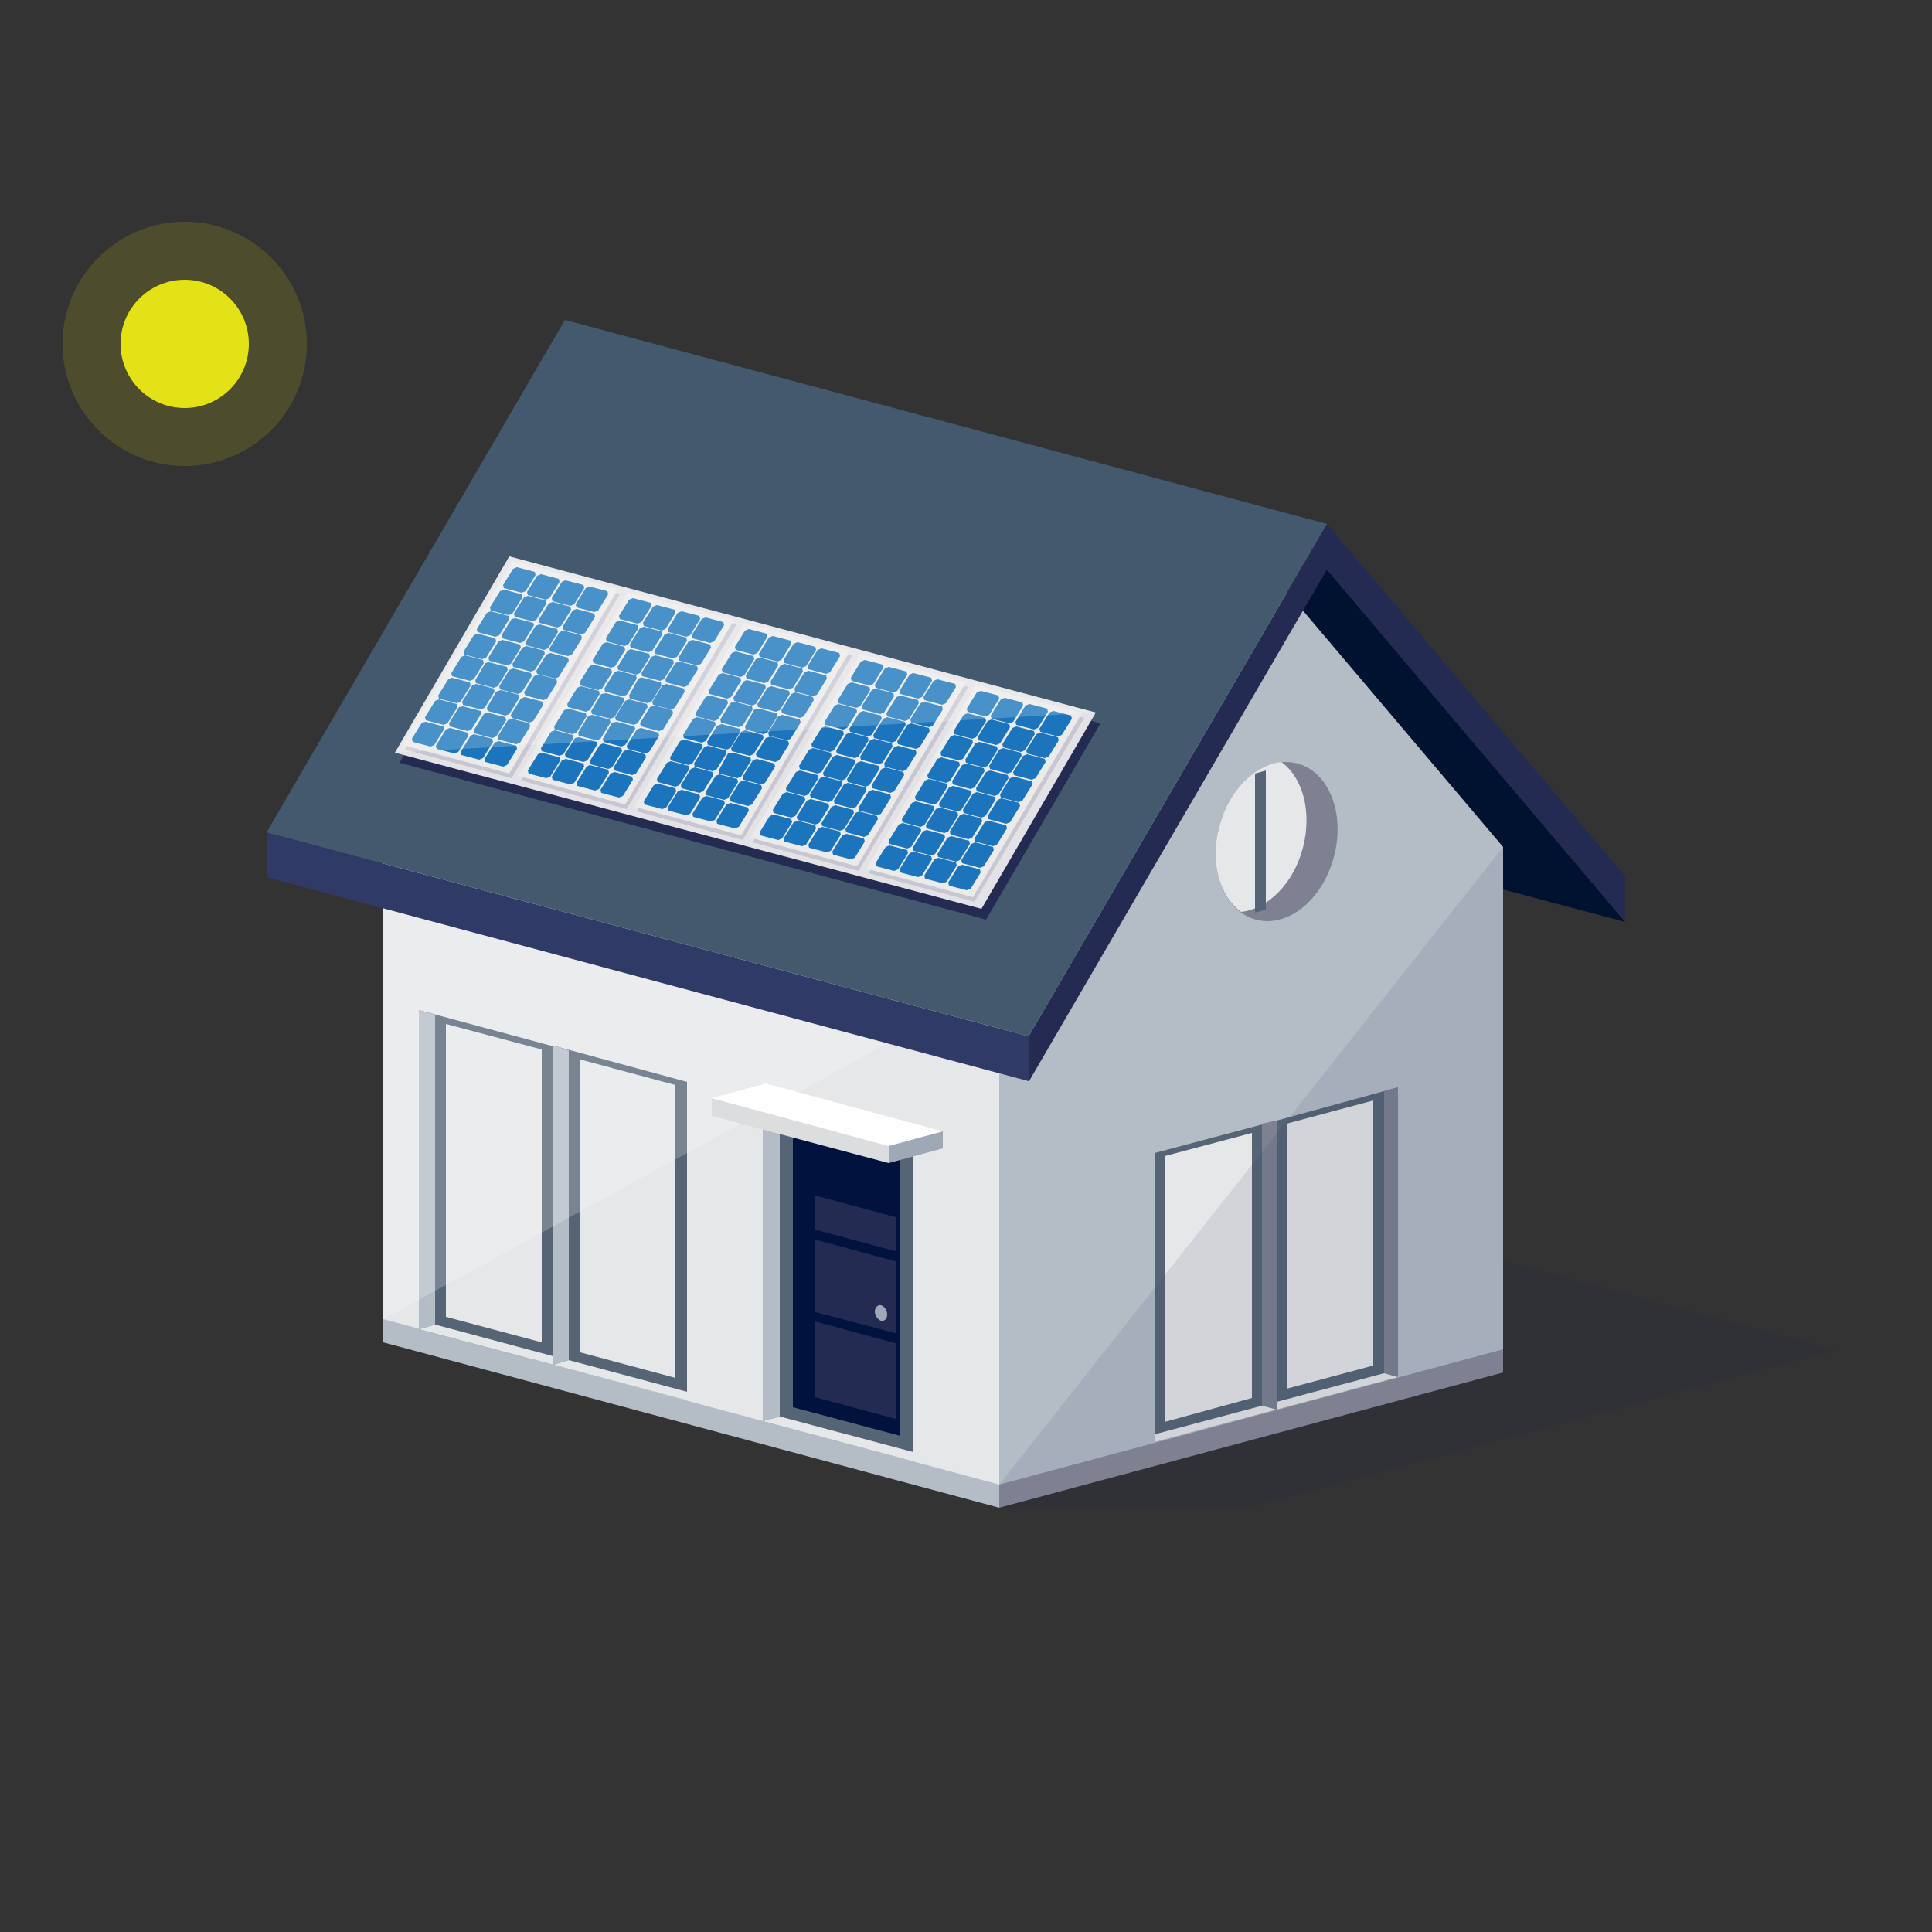 <?xml version="1.0" encoding="utf-8"?><!-- Generator: Adobe Illustrator 28.0.0, SVG Export Plug-In . SVG Version: 6.00 Build 0)  -->
<svg version="1.1" id="Layer_1" xmlns="http://www.w3.org/2000/svg" x="0px" y="0px" width="250px"
    height="250px" viewBox="0 0 250 250" style="enable-background:new 0 0 250 250;" xml:space="preserve">
<rect x="0" y="0" width="250" height="250" fill="#333333" stroke="none"/>
<style type="text/css">
	.st0{fill:#F0F2F8;}
	.st1{opacity:0.57;}
	.st2{fill:#43596D;}
	.st3{opacity:0.2;fill:#242B52;enable-background:new    ;}
	.st5{opacity:0.2;fill:#2F1D00;enable-background:new    ;}
	.st6{opacity:0.13;fill:#FFDE96;enable-background:new    ;}
	.st7{fill:#007874;}
	.st8{opacity:0.3;fill:#F1F3BE;enable-background:new    ;}
	.st9{opacity:0.71;fill:#005A56;enable-background:new    ;}
	.st10{opacity:0.1;fill:#242B52;enable-background:new    ;}
	.st11{fill:#00C48B;}
	.st12{opacity:0.5;}
	.st13{fill:#001230;}
	.st14{opacity:0.15;fill:#242B52;enable-background:new    ;}
	.st15{fill:#B4BDC5;}
	.st16{fill:#7D8191;}
	.st17{fill:#E6E7E8;}
	.st18{fill:#566575;}
	.st19{fill:#00123E;}
	.st20{fill:#242B52;}
	.st21{fill:#9FA8B6;}
	.st22{fill:#E6E7E8;}
	.st23{opacity:0.2;fill:#FFFFFF;enable-background:new    ;}
	.st24{fill:#303A66;}
	.st25{fill:#DCDDDF;}
	.st26{fill:#FFFFFF;}
	.st27{fill:#E3E3E7;}
	.st28{fill:#EBEBEB;}
	.st29{fill:#1C75BC;}
	.st35{opacity:0.15;fill:#e2e214;enable-background:new    ;}
	.st36{fill:#e2e214;}
	.st37{fill:#AFB9D3;}
</style>
    <g>
	<g id="Layer_2_00000111154199164637551020000013112361094757672578_">
		<g id="trees_front_00000036238345202939681300000015999668563754155174_">
			<g>				
				<g>
					<g>
						<g>
							<polygon class="st13"
                                points="155.9,69.4 171.7,73.7 210.3,119.3 194.5,115.1 							" />
                            <polygon class="st14"
                                points="153.7,152.2 129.3,158.7 129.3,195.1 161.5,195.1 237.6,174.7 							" />
                            <g>
								<g>
									<polygon class="st15"
                                        points="49.6,155.8 129.3,177.2 129.3,195.1 49.6,173.7 									" />
                                    <polygon class="st16"
                                        points="194.5,159.7 194.5,177.6 129.3,195.1 129.3,177.2 									" />
								</g>
                                <polygon class="st17"
                                    points="49.6,105.7 129.3,127.1 129.3,192.1 49.6,170.7 								" />
                                <polygon class="st15"
                                    points="194.5,109.6 194.5,174.6 129.3,192.1 129.3,127.1 161.9,71.1 								" />
							</g>
                            <g>
								<g>
									<polygon class="st18"
                                        points="118.2,189.1 98.7,183.9 98.7,144.4 118.2,149.6 									" />
                                    <polygon class="st15"
                                        points="98.7,144.4 98.7,183.9 100.9,183.3 100.9,145 									" />
                                    <polygon class="st17"
                                        points="118.2,189.1 98.7,183.9 100.9,183.3 118.2,187.9 									" />
								</g>
                                <polygon class="st19"
                                    points="116.5,185.8 102.6,182.1 102.6,146.4 116.5,150.1 								" />
                                <polygon class="st20"
                                    points="115.9,183.6 105.5,180.8 105.5,154.7 115.9,157.5 								" />
                                <polygon class="st19"
                                    points="116.2,173.9 102.9,170.3 102.9,169.1 116.2,172.6 								" />
                                <polygon class="st19"
                                    points="116.2,163.3 102.9,159.7 102.9,158.4 116.2,162 								" />
                                <path class="st21"
                                    d="M114.8,170.1c0,0.6-0.4,0.9-0.8,0.8s-0.8-0.7-0.8-1.2s0.4-0.9,0.8-0.8S114.8,169.5,114.8,170.1z" />
							</g>
                            <g>
								<g>
									<g>
										<polygon class="st18"
                                            points="88.9,181.2 71.6,176.6 71.6,135.3 88.9,140 										" />
                                        <polygon class="st15"
                                            points="71.6,135.3 71.6,176.6 73.6,176 73.6,135.9 										" />
                                        <polygon class="st17"
                                            points="88.9,181.2 71.6,176.6 73.6,176 88.9,180.1 										" />
									</g>
                                    <polygon class="st22"
                                        points="87.4,178.3 75.1,175 75.1,137.1 87.4,140.4 									" />
								</g>
                                <g>
									<g>
										<polygon class="st18"
                                            points="71.6,176.6 54.2,172 54.2,130.7 71.6,135.4 										" />
                                        <polygon class="st15"
                                            points="54.2,130.7 54.2,172 56.3,171.4 56.3,131.3 										" />
                                        <polygon class="st17"
                                            points="71.6,176.6 54.2,172 56.3,171.4 71.6,175.5 										" />
									</g>
                                    <polygon class="st22"
                                        points="70.1,173.7 57.7,170.4 57.7,132.5 70.1,135.8 									" />
								</g>
							</g>
                            <g>
								<g>
									<g>
										<polygon class="st18"
                                            points="149.4,186.6 165.2,182.4 165.2,145 149.4,149.2 										" />
                                        <polygon class="st16"
                                            points="165.2,145 165.2,182.4 163.3,181.9 163.3,145.4 										" />
                                        <polygon class="st17"
                                            points="149.4,186.6 165.2,182.4 163.3,181.9 149.4,185.6 										" />
									</g>
                                    <polygon class="st22"
                                        points="150.7,184 162,180.9 162,146.6 150.7,149.6 									" />
								</g>
                                <g>
									<g>
										<polygon class="st18"
                                            points="165.2,182.4 180.9,178.2 180.9,140.7 165.2,145 										" />
                                        <polygon class="st16"
                                            points="180.9,140.7 180.9,178.2 179.1,177.7 179.1,141.2 										" />
                                        <polygon class="st17"
                                            points="165.2,182.4 180.9,178.2 179.1,177.7 165.2,181.4 										" />
									</g>
                                    <polygon class="st22"
                                        points="166.5,179.7 177.7,176.7 177.7,142.4 166.5,145.4 									" />
								</g>
							</g>
                            <g>
								<path class="st16" d="M157.8,106.9c-1.5,5.6,0.6,11,4.7,12.1c4.1,1.1,8.6-2.5,10.1-8.1c1.5-5.6-0.6-11-4.7-12.1
									C163.8,97.7,159.3,101.3,157.8,106.9L157.8,106.9z" />
                                <path class="st22" d="M157.8,106.9c1.2-4.6,4.5-7.9,8-8.3c2.8,2,4,6.5,2.8,11.1c-1.2,4.6-4.5,7.9-8,8.3
									C157.8,116,156.5,111.5,157.8,106.9z" />
                                <polygon class="st18"
                                    points="162.4,118.1 163.8,117.7 163.8,99.7 162.4,100.1 								" />
							</g>
                            <polygon class="st23"
                                points="49.6,105.7 129.3,127.1 49.6,170.7 							" />
                            <g>
								<polygon class="st24"
                                    points="34.5,107.7 133.1,134.1 133.1,139.9 34.5,113.5 								" />
                                <polygon class="st20"
                                    points="171.7,67.8 133.1,134.1 133.1,140 171.7,73.7 210.3,119.3 210.3,113.4 								" />
                                <polygon class="st2"
                                    points="73.1,41.4 171.7,67.8 133.1,134.1 34.5,107.7 								" />
							</g>
                            <g>
								<polygon class="st25"
                                    points="92.1,142.1 115,148.3 115,150.5 92.1,144.4 								" />
                                <polygon class="st26"
                                    points="92.1,142.1 115,148.3 122,146.4 99.1,140.2 								" />
                                <polygon class="st21"
                                    points="122,146.4 122,148.6 115,150.5 115,148.3 								" />
							</g>
                            <polygon class="st10"
                                points="194.5,109.6 194.5,174.6 129.3,192.1 							" />
                            <g>
								<polygon class="st20"
                                    points="142.4,93.6 66.5,73.3 51.7,98.7 127.6,119 								" />
                                <polygon class="st27"
                                    points="141.8,92.2 65.9,72 51.1,97.4 127,117.6 								" />
                                <path class="st14" d="M66.2,100.7L52.4,97l14.1-23.8l13.7,3.7L66.2,100.7z M95.3,80.8l-13.7-3.7L67.4,101l13.7,3.7
									L95.3,80.8z M110.3,84.8l-13.7-3.7L82.4,105l13.7,3.7L110.3,84.8L110.3,84.8z M125.3,88.9l-13.7-3.7L97.4,109l13.7,3.7
									L125.3,88.9z M140.3,92.9l-13.7-3.7L112.4,113l13.7,3.7L140.3,92.9L140.3,92.9z" />
                                <g>
									<polygon class="st28"
                                        points="66.3,72.6 52.1,96.4 65.9,100.1 80,76.2 									" />
                                    <path class="st29" d="M54.6,93.5l-1.3,2.1l0.1,0.4l2.3,0.6l0.5-0.2l1.3-2.1L57.4,94l-2.3-0.6L54.6,93.5z M56.3,90.7
										L55,92.8l0.1,0.4l2.3,0.6l0.5-0.2l1.3-2.1l-0.1-0.4l-2.3-0.6L56.3,90.7z M58,87.9L56.7,90l0.1,0.4l2.3,0.6l0.5-0.2l1.3-2.1
										l-0.1-0.4l-2.3-0.6C58.4,87.7,58,87.9,58,87.9z M59.7,85l-1.3,2.1l0.1,0.4l2.3,0.6l0.5-0.2l1.3-2.1l-0.1-0.4l-2.3-0.6
										L59.7,85z M61.3,82.2l-1.3,2.1l0.1,0.4l2.3,0.6l0.5-0.2l1.3-2.1l-0.1-0.4L61.8,82L61.3,82.2z M63,79.3l-1.3,2.1l0.1,0.4
										l2.3,0.6l0.5-0.2l1.3-2.1l-0.1-0.4l-2.3-0.6L63,79.3z M64.7,76.5l-1.3,2.1l0.1,0.4l2.3,0.6l0.5-0.2l1.3-2.1l-0.1-0.4
										l-2.3-0.6L64.7,76.5z M66.4,73.6l-1.3,2.1l0.1,0.4l2.3,0.6l0.5-0.2l1.3-2.1L69.2,74l-2.3-0.6L66.4,73.6z M57.7,94.4
										l-1.3,2.1l0.1,0.4l2.3,0.6l0.5-0.2l1.3-2.1l-0.1-0.4l-2.3-0.6L57.7,94.4z M59.4,91.5l-1.3,2.1l0.1,0.4l2.3,0.6l0.5-0.2
										l1.3-2.1L62.2,92l-2.3-0.6L59.4,91.5z M61.1,88.7l-1.3,2.1l0.1,0.4l2.3,0.6l0.5-0.2l1.3-2.1l-0.1-0.4l-2.3-0.6
										C61.6,88.5,61.1,88.7,61.1,88.7z M62.8,85.8L61.5,88l0.1,0.4l2.3,0.6l0.5-0.2l1.3-2.1l-0.1-0.4l-2.3-0.6L62.8,85.8z
										 M64.5,83l-1.3,2.1l0.1,0.4l2.3,0.6l0.5-0.2l1.3-2.1l-0.1-0.4L65,82.8L64.5,83z M66.2,80.1l-1.3,2.1l0.1,0.4l2.3,0.6
										l0.5-0.2l1.3-2.1L69,80.6l-2.3-0.6L66.2,80.1z M67.8,77.3l-1.3,2.1l0.1,0.4l2.3,0.6l0.5-0.2l1.3-2.1l-0.1-0.4l-2.3-0.6
										L67.8,77.3z M69.5,74.5l-1.3,2.1l0.1,0.4l2.3,0.6l0.5-0.2l1.3-2.1l-0.1-0.4L70,74.3L69.5,74.5z M60.9,95.2l-1.3,2.1
										l0.1,0.4l2.3,0.6l0.5-0.2l1.3-2.1l-0.1-0.4L61.3,95L60.9,95.2z M62.6,92.4l-1.3,2.1l0.1,0.4l2.3,0.6l0.5-0.2l1.3-2.1
										l-0.1-0.4L63,92.2L62.6,92.4z M64.2,89.5L63,91.6l0.1,0.4l2.3,0.6l0.5-0.2l1.3-2.1l-0.1-0.4l-2.3-0.6L64.2,89.5z
										 M65.9,86.7l-1.3,2.1l0.1,0.4l2.3,0.6l0.5-0.2l1.3-2.1l-0.1-0.4l-2.3-0.6C66.4,86.5,65.9,86.7,65.9,86.7z M67.6,83.8
										l-1.3,2.1l0.1,0.4l2.3,0.6l0.5-0.2l1.3-2.1l-0.1-0.4l-2.3-0.6L67.6,83.8z M69.3,81L68,83.1l0.1,0.4l2.3,0.6l0.5-0.2
										l1.3-2.1l-0.1-0.4l-2.3-0.6L69.3,81z M71,78.1l-1.3,2.1l0.1,0.4l2.3,0.6l0.5-0.2l1.3-2.1l-0.1-0.4l-2.3-0.6L71,78.1z
										 M72.7,75.3l-1.3,2.1l0.1,0.4l2.3,0.6l0.5-0.2l1.3-2.1l-0.1-0.4l-2.3-0.6C73.1,75.1,72.7,75.3,72.7,75.3z M64,96.1
										l-1.3,2.1l0.1,0.4l2.3,0.6l0.5-0.2l1.3-2.1l-0.1-0.4l-2.3-0.6L64,96.1z M65.7,93.2l-1.3,2.1l0.1,0.4l2.3,0.6l0.5-0.2
										l1.3-2.1l-0.1-0.4L66.2,93L65.7,93.2z M67.4,90.4l-1.3,2.1l0.1,0.4l2.3,0.6l0.5-0.2l1.3-2.1l-0.1-0.4l-2.3-0.6L67.4,90.4z
										 M69.1,87.5l-1.3,2.1L68,90l2.3,0.6l0.5-0.2l1.3-2.1l-0.1-0.4l-2.3-0.6C69.5,87.3,69.1,87.5,69.1,87.5z M70.7,84.7
										l-1.3,2.1l0.1,0.4l2.3,0.6l0.5-0.2l1.3-2.1l-0.1-0.4l-2.3-0.6L70.7,84.7z M72.4,81.8l-1.3,2.1l0.1,0.4l2.3,0.6l0.5-0.2
										l1.3-2.1l-0.1-0.4l-2.3-0.6L72.4,81.8z M74.1,79l-1.3,2.1l0.1,0.4l2.3,0.6l0.5-0.2l1.3-2.1l-0.1-0.4l-2.3-0.6
										C74.6,78.8,74.1,79,74.1,79z M75.8,76.1l-1.3,2.1l0.1,0.4l2.3,0.6l0.5-0.2l1.3-2.1l-0.1-0.4l-2.3-0.6L75.8,76.1z" />
								</g>
                                <g>
									<polygon class="st28"
                                        points="81.3,76.6 67.1,100.4 80.9,104.1 95,80.2 									" />
                                    <path class="st29" d="M69.6,97.6l-1.3,2.1l0.1,0.4l2.3,0.6l0.5-0.2l1.3-2.1L72.4,98l-2.3-0.6L69.6,97.6z M71.3,94.7
										L70,96.8l0.1,0.4l2.3,0.6l0.5-0.2l1.3-2.1l-0.1-0.4l-2.3-0.6L71.3,94.7z M73,91.9L71.7,94l0.1,0.4l2.3,0.6l0.5-0.2l1.3-2.1
										l-0.1-0.4l-2.3-0.6C73.4,91.7,73,91.9,73,91.9z M74.7,89l-1.3,2.1l0.1,0.4l2.3,0.6l0.5-0.2l1.3-2.1l-0.1-0.4l-2.3-0.6
										C75.1,88.8,74.7,89,74.7,89z M76.3,86.2l-1.3,2.1l0.1,0.4l2.3,0.6l0.5-0.2l1.3-2.1l-0.1-0.4L76.8,86L76.3,86.2z M78,83.3
										l-1.3,2.1l0.1,0.4l2.3,0.6l0.5-0.2l1.3-2.1l-0.1-0.4l-2.3-0.6L78,83.3z M79.7,80.5l-1.3,2.1l0.1,0.4l2.3,0.6l0.5-0.2
										l1.3-2.1l-0.1-0.4l-2.3-0.6L79.7,80.5z M81.4,77.6l-1.3,2.1l0.1,0.4l2.3,0.6l0.5-0.2l1.3-2.1l-0.1-0.4l-2.3-0.6L81.4,77.6z
										 M72.7,98.4l-1.3,2.1l0.1,0.4l2.3,0.6l0.5-0.2l1.3-2.1l-0.1-0.4l-2.3-0.6L72.7,98.4z M74.4,95.5l-1.3,2.1l0.1,0.4l2.3,0.6
										l0.5-0.2l1.3-2.1L77.2,96l-2.3-0.6L74.4,95.5z M76.1,92.7l-1.3,2.1l0.1,0.4l2.3,0.6l0.5-0.2l1.3-2.1l-0.1-0.4l-2.3-0.6
										L76.1,92.7z M77.8,89.8L76.5,92l0.1,0.4L79,93l0.5-0.2l1.3-2.1l-0.1-0.4l-2.3-0.6L77.8,89.8z M79.5,87l-1.3,2.1l0.1,0.4
										l2.3,0.6l0.5-0.2l1.3-2.1l-0.1-0.4L80,86.8C80,86.8,79.5,87,79.5,87z M81.2,84.2l-1.3,2.1l0.1,0.4l2.3,0.6l0.5-0.2l1.3-2.1
										L84,84.6L81.6,84L81.2,84.2z M82.8,81.3l-1.3,2.1l0.1,0.4l2.3,0.6l0.5-0.2l1.3-2.1l-0.1-0.4l-2.3-0.6L82.8,81.3z
										 M84.5,78.5l-1.3,2.1l0.1,0.4l2.3,0.6l0.5-0.2l1.3-2.1l-0.1-0.4L85,78.3L84.5,78.5z M75.9,99.2l-1.3,2.1l0.1,0.4l2.3,0.6
										l0.5-0.2l1.3-2.1l-0.1-0.4L76.3,99L75.9,99.2z M77.6,96.4l-1.3,2.1l0.1,0.4l2.3,0.6l0.5-0.2l1.3-2.1l-0.1-0.4L78,96.2
										L77.6,96.4z M79.2,93.5L78,95.6l0.1,0.4l2.3,0.6l0.5-0.2l1.3-2.1L82.1,94l-2.3-0.6L79.2,93.5z M80.9,90.7l-1.3,2.1l0.1,0.4
										l2.3,0.6l0.5-0.2l1.3-2.1l-0.1-0.4l-2.3-0.6L80.9,90.7z M82.6,87.8L81.4,90l0.1,0.4l2.3,0.6l0.5-0.2l1.3-2.1l-0.1-0.4
										l-2.3-0.6C83.1,87.6,82.6,87.8,82.6,87.8z M84.3,85L83,87.1l0.1,0.4l2.3,0.6l0.5-0.2l1.3-2.1l-0.1-0.4l-2.3-0.6L84.3,85z
										 M86,82.1l-1.3,2.1l0.1,0.4l2.3,0.6l0.5-0.2l1.3-2.1l-0.1-0.4l-2.3-0.6L86,82.1z M87.7,79.3l-1.3,2.1l0.1,0.4l2.3,0.6
										l0.5-0.2l1.3-2.1l-0.1-0.4l-2.3-0.6L87.7,79.3z M79,100.1l-1.3,2.1l0.1,0.4l2.3,0.6l0.5-0.2l1.3-2.1l-0.1-0.4l-2.3-0.6
										L79,100.1z M80.7,97.2l-1.3,2.1l0.1,0.4l2.3,0.6l0.5-0.2l1.3-2.1l-0.1-0.4L81.2,97L80.7,97.2z M82.4,94.4l-1.3,2.1l0.1,0.4
										l2.3,0.6l0.5-0.2l1.3-2.1l-0.1-0.4l-2.3-0.6L82.4,94.4z M84.1,91.5l-1.3,2.1L83,94l2.3,0.6l0.5-0.2l1.3-2.1l-0.1-0.4
										l-2.3-0.6L84.1,91.5z M85.7,88.7l-1.3,2.1l0.1,0.4l2.3,0.6l0.5-0.2l1.3-2.1l-0.1-0.4l-2.3-0.6
										C86.2,88.5,85.7,88.7,85.7,88.7z M87.4,85.8l-1.3,2.1l0.1,0.4l2.3,0.6l0.5-0.2l1.3-2.1l-0.1-0.4l-2.3-0.6L87.4,85.8z
										 M89.1,83l-1.3,2.1l0.1,0.4l2.3,0.6l0.5-0.2l1.3-2.1l-0.1-0.4l-2.3-0.6L89.1,83z M90.8,80.1l-1.3,2.1l0.1,0.4l2.3,0.6
										l0.5-0.2l1.3-2.1l-0.1-0.4l-2.3-0.6L90.8,80.1z" />
								</g>
                                <g>
									<polygon class="st28"
                                        points="96.3,80.6 82.1,104.4 95.9,108.1 110,84.2 									" />
                                    <path class="st29" d="M84.6,101.6l-1.3,2.1l0.1,0.4l2.3,0.6l0.5-0.2l1.3-2.1l-0.1-0.4l-2.3-0.6L84.6,101.6z M86.3,98.7
										l-1.3,2.1l0.1,0.4l2.3,0.6l0.5-0.2l1.3-2.1l-0.1-0.4l-2.3-0.6L86.3,98.7z M88,95.9L86.7,98l0.1,0.4l2.3,0.6l0.5-0.2
										l1.3-2.1l-0.1-0.4l-2.3-0.6L88,95.9z M89.7,93l-1.3,2.1l0.1,0.4l2.3,0.6l0.5-0.2l1.3-2.1l-0.1-0.4l-2.3-0.6L89.7,93z
										 M91.3,90.2l-1.3,2.1l0.1,0.4l2.3,0.6l0.5-0.2l1.3-2.1l-0.1-0.4L91.8,90L91.3,90.2z M93,87.3l-1.3,2.1l0.1,0.4l2.3,0.6
										l0.5-0.2l1.3-2.1l-0.1-0.4l-2.3-0.6C93.5,87.1,93,87.3,93,87.3z M94.7,84.5l-1.3,2.1l0.1,0.4l2.3,0.6l0.5-0.2l1.3-2.1
										l-0.1-0.4l-2.3-0.6L94.7,84.5z M96.4,81.6l-1.3,2.1l0.1,0.4l2.3,0.6l0.5-0.2l1.3-2.1l-0.1-0.4l-2.3-0.6L96.4,81.6z
										 M87.7,102.4l-1.3,2.1l0.1,0.4l2.3,0.6l0.5-0.2l1.3-2.1l-0.1-0.4l-2.3-0.6L87.7,102.4z M89.4,99.5l-1.3,2.1l0.1,0.4
										l2.3,0.6l0.5-0.2l1.3-2.1l-0.1-0.4l-2.3-0.6L89.4,99.5z M91.1,96.7l-1.3,2.1l0.1,0.4l2.3,0.6l0.5-0.2l1.3-2.1l-0.1-0.4
										l-2.3-0.6L91.1,96.7z M92.8,93.9L91.5,96l0.1,0.4L94,97l0.5-0.2l1.3-2.1l-0.1-0.4l-2.3-0.6L92.8,93.9z M94.5,91l-1.3,2.1
										l0.1,0.4l2.3,0.6l0.5-0.2l1.3-2.1l-0.1-0.4L95,90.8L94.5,91z M96.2,88.2l-1.3,2.1l0.1,0.4l2.3,0.6l0.5-0.2l1.3-2.1L99,88.6
										L96.6,88C96.6,88,96.2,88.2,96.2,88.2z M97.8,85.3l-1.3,2.1l0.1,0.4l2.3,0.6l0.5-0.2l1.3-2.1l-0.1-0.4l-2.3-0.6L97.8,85.3z
										 M99.5,82.5l-1.3,2.1l0.1,0.4l2.3,0.6l0.5-0.2l1.3-2.1l-0.1-0.4l-2.3-0.6L99.5,82.5z M90.9,103.2l-1.3,2.1l0.1,0.4l2.3,0.6
										l0.5-0.2l1.3-2.1l-0.1-0.4l-2.3-0.6L90.9,103.2z M92.6,100.4l-1.3,2.1l0.1,0.4l2.3,0.6l0.5-0.2l1.3-2.1l-0.1-0.4l-2.3-0.6
										L92.6,100.4z M94.2,97.5L93,99.7l0.1,0.4l2.3,0.6l0.5-0.2l1.3-2.1L97.1,98l-2.3-0.6L94.2,97.5z M95.9,94.7l-1.3,2.1
										l0.1,0.4l2.3,0.6l0.5-0.2l1.3-2.1l-0.1-0.4l-2.3-0.6L95.9,94.7z M97.6,91.8L96.4,94l0.1,0.4l2.3,0.6l0.5-0.2l1.3-2.1
										l-0.1-0.4l-2.3-0.6L97.6,91.8z M99.3,89L98,91.1l0.1,0.4l2.3,0.6l0.5-0.2l1.3-2.1l-0.1-0.4l-2.3-0.6
										C99.8,88.8,99.3,89,99.3,89z M101,86.1l-1.3,2.1l0.1,0.4l2.3,0.6l0.5-0.2l1.3-2.1l-0.1-0.4l-2.3-0.6L101,86.1z M102.7,83.3
										l-1.3,2.1l0.1,0.4l2.3,0.6l0.5-0.2l1.3-2.1l-0.1-0.4l-2.3-0.6L102.7,83.3z M94,104.1l-1.3,2.1l0.1,0.4l2.3,0.6l0.5-0.2
										l1.3-2.1l-0.1-0.4l-2.3-0.6L94,104.1z M95.7,101.2l-1.3,2.1l0.1,0.4l2.3,0.6l0.5-0.2l1.3-2.1l-0.1-0.4l-2.3-0.6L95.7,101.2
										z M97.4,98.4l-1.3,2.1l0.1,0.4l2.3,0.6l0.5-0.2l1.3-2.1l-0.1-0.4l-2.3-0.6L97.4,98.4z M99.1,95.5l-1.3,2.1L98,98l2.3,0.6
										l0.5-0.2l1.3-2.1l-0.1-0.4l-2.3-0.6L99.1,95.5z M100.7,92.7l-1.3,2.1l0.1,0.4l2.3,0.6l0.5-0.2l1.3-2.1l-0.1-0.4l-2.3-0.6
										L100.7,92.7z M102.4,89.8l-1.3,2.1l0.1,0.4l2.3,0.6l0.5-0.2l1.3-2.1l-0.1-0.4l-2.3-0.6L102.4,89.8z M104.1,87l-1.3,2.1
										l0.1,0.4l2.3,0.6l0.5-0.2l1.3-2.1l-0.1-0.4l-2.3-0.6C104.6,86.8,104.1,87,104.1,87z M105.8,84.1l-1.3,2.1l0.1,0.4l2.3,0.6
										l0.5-0.2l1.3-2.1l-0.1-0.4l-2.3-0.6L105.8,84.1z" />
								</g>
                                <g>
									<polygon class="st28"
                                        points="111.3,84.6 97.1,108.4 110.9,112.1 125,88.3 									" />
                                    <path class="st29" d="M99.6,105.6l-1.3,2.1l0.1,0.4l2.3,0.6l0.5-0.2l1.3-2.1l-0.1-0.4l-2.3-0.6L99.6,105.6z M101.3,102.7
										l-1.3,2.1l0.1,0.4l2.3,0.6l0.5-0.2l1.3-2.1l-0.1-0.4l-2.3-0.6L101.3,102.7z M103,99.9l-1.3,2.1l0.1,0.4l2.3,0.6l0.5-0.2
										l1.3-2.1l-0.1-0.4l-2.3-0.6L103,99.9z M104.7,97l-1.3,2.1l0.1,0.4l2.3,0.6l0.5-0.2l1.3-2.1l-0.1-0.4l-2.3-0.6L104.7,97z
										 M106.3,94.2l-1.3,2.1l0.1,0.4l2.3,0.6l0.5-0.2l1.3-2.1l-0.1-0.4l-2.3-0.6L106.3,94.2z M108,91.3l-1.3,2.1l0.1,0.4l2.3,0.6
										l0.5-0.2l1.3-2.1l-0.1-0.4l-2.3-0.6L108,91.3z M109.7,88.5l-1.3,2.1l0.1,0.4l2.3,0.6l0.5-0.2l1.3-2.1l-0.1-0.4l-2.3-0.6
										C110.2,88.3,109.7,88.5,109.7,88.5z M111.4,85.6l-1.3,2.1l0.1,0.4l2.3,0.6l0.5-0.2l1.3-2.1l-0.1-0.4l-2.3-0.6L111.4,85.6z
										 M102.7,106.4l-1.3,2.1l0.1,0.4l2.3,0.6l0.5-0.2l1.3-2.1l-0.1-0.4l-2.3-0.6L102.7,106.4z M104.4,103.6l-1.3,2.1l0.1,0.4
										l2.3,0.6l0.5-0.2l1.3-2.1l-0.1-0.4l-2.3-0.6L104.4,103.6z M106.1,100.7l-1.3,2.1l0.1,0.4l2.3,0.6l0.5-0.2l1.3-2.1l-0.1-0.4
										l-2.3-0.6L106.1,100.7z M107.8,97.9l-1.3,2.1l0.1,0.4l2.3,0.6l0.5-0.2l1.3-2.1l-0.1-0.4l-2.3-0.6L107.8,97.9z M109.5,95
										l-1.3,2.1l0.1,0.4l2.3,0.6l0.5-0.2l1.3-2.1l-0.1-0.4l-2.3-0.6L109.5,95z M111.2,92.2l-1.3,2.1l0.1,0.4l2.3,0.6l0.5-0.2
										l1.3-2.1l-0.1-0.4l-2.3-0.6L111.2,92.2z M112.8,89.3l-1.3,2.1l0.1,0.4l2.3,0.6l0.5-0.2l1.3-2.1l-0.1-0.4l-2.3-0.6
										L112.8,89.3z M114.5,86.5l-1.3,2.1l0.1,0.4l2.3,0.6l0.5-0.2l1.3-2.1l-0.1-0.4l-2.3-0.6C115,86.3,114.5,86.5,114.5,86.5z
										 M105.9,107.2l-1.3,2.1l0.1,0.4l2.3,0.6l0.5-0.2l1.3-2.1l-0.1-0.4l-2.3-0.6L105.9,107.2z M107.6,104.4l-1.3,2.1l0.1,0.4
										l2.3,0.6l0.5-0.2l1.3-2.1l-0.1-0.4l-2.3-0.6L107.6,104.4z M109.2,101.5l-1.3,2.1l0.1,0.4l2.3,0.6l0.5-0.2l1.3-2.1l-0.1-0.4
										l-2.3-0.6L109.2,101.5z M110.9,98.7l-1.3,2.1l0.1,0.4l2.3,0.6l0.5-0.2l1.3-2.1l-0.1-0.4l-2.3-0.6L110.9,98.7z M112.6,95.8
										l-1.3,2.1l0.1,0.4l2.3,0.6l0.5-0.2l1.3-2.1l-0.1-0.4l-2.3-0.6L112.6,95.8z M114.3,93l-1.3,2.1l0.1,0.4l2.3,0.6l0.5-0.2
										l1.3-2.1l-0.1-0.4l-2.3-0.6L114.3,93z M116,90.2l-1.3,2.1l0.1,0.4l2.3,0.6l0.5-0.2l1.3-2.1l-0.1-0.4l-2.3-0.6L116,90.2z
										 M117.7,87.3l-1.3,2.1l0.1,0.4l2.3,0.6l0.5-0.2l1.3-2.1l-0.1-0.4l-2.3-0.6C118.1,87.1,117.7,87.3,117.7,87.3z M109,108.1
										l-1.3,2.1l0.1,0.4l2.3,0.6l0.5-0.2l1.3-2.1l-0.1-0.4l-2.3-0.6L109,108.1z M110.7,105.2l-1.3,2.1l0.1,0.4l2.3,0.6l0.5-0.2
										l1.3-2.1l-0.1-0.4l-2.3-0.6L110.7,105.2z M112.4,102.4l-1.3,2.1l0.1,0.4l2.3,0.6l0.5-0.2l1.3-2.1l-0.1-0.4l-2.3-0.6
										L112.4,102.4z M114.1,99.5l-1.3,2.1l0.1,0.4l2.3,0.6l0.5-0.2l1.3-2.1l-0.1-0.4l-2.3-0.6L114.1,99.5z M115.7,96.7l-1.3,2.1
										l0.1,0.4l2.3,0.6l0.5-0.2l1.3-2.1l-0.1-0.4l-2.3-0.6L115.7,96.7z M117.4,93.8l-1.3,2.1l0.1,0.4l2.3,0.6l0.5-0.2l1.3-2.1
										l-0.1-0.4l-2.3-0.6L117.4,93.8z M119.1,91l-1.3,2.1l0.1,0.4l2.3,0.6l0.5-0.2l1.3-2.1l-0.1-0.4l-2.3-0.6L119.1,91z
										 M120.8,88.1l-1.3,2.1l0.1,0.4l2.3,0.6l0.5-0.2l1.3-2.1l-0.1-0.4l-2.3-0.6C121.3,87.9,120.8,88.1,120.8,88.1z" />
								</g>
                                <g>
									<polygon class="st28"
                                        points="126.3,88.6 112.1,112.4 125.9,116.1 140,92.3 									" />
                                    <path class="st29" d="M114.6,109.6l-1.3,2.1l0.1,0.4l2.3,0.6l0.5-0.2l1.3-2.1l-0.1-0.4l-2.3-0.6L114.6,109.6z M116.3,106.7
										l-1.3,2.1l0.1,0.4l2.3,0.6l0.5-0.2l1.3-2.1l-0.1-0.4l-2.3-0.6L116.3,106.7z M118,103.9l-1.3,2.1l0.1,0.4l2.3,0.6l0.5-0.2
										l1.3-2.1l-0.1-0.4l-2.3-0.6L118,103.9z M119.7,101l-1.3,2.1l0.1,0.4l2.3,0.6l0.5-0.2l1.3-2.1l-0.1-0.4l-2.3-0.6L119.7,101z
										 M121.3,98.2l-1.3,2.1l0.1,0.4l2.3,0.6l0.5-0.2l1.3-2.1l-0.1-0.4l-2.3-0.6L121.3,98.2z M123,95.3l-1.3,2.1l0.1,0.4l2.3,0.6
										l0.5-0.2l1.3-2.1l-0.1-0.4l-2.3-0.6L123,95.3z M124.7,92.5l-1.3,2.1l0.1,0.4l2.3,0.6l0.5-0.2l1.3-2.1l-0.1-0.4l-2.3-0.6
										L124.7,92.5z M126.4,89.6l-1.3,2.1l0.1,0.4l2.3,0.6l0.5-0.2l1.3-2.1l-0.1-0.4l-2.3-0.6L126.4,89.6z M117.7,110.4l-1.3,2.1
										l0.1,0.4l2.3,0.6l0.5-0.2l1.3-2.1l-0.1-0.4l-2.3-0.6L117.7,110.4z M119.4,107.6l-1.3,2.1l0.1,0.4l2.3,0.6l0.5-0.2l1.3-2.1
										l-0.1-0.4l-2.3-0.6L119.4,107.6z M121.1,104.7l-1.3,2.1l0.1,0.4l2.3,0.6l0.5-0.2l1.3-2.1l-0.1-0.4l-2.3-0.6L121.1,104.7z
										 M122.8,101.9l-1.3,2.1l0.1,0.4l2.3,0.6l0.5-0.2l1.3-2.1l-0.1-0.4l-2.3-0.6L122.8,101.9z M124.5,99l-1.3,2.1l0.1,0.4
										l2.3,0.6l0.5-0.2l1.3-2.1l-0.1-0.4l-2.3-0.6L124.5,99z M126.2,96.2l-1.3,2.1l0.1,0.4l2.3,0.6l0.5-0.2l1.3-2.1l-0.1-0.4
										l-2.3-0.6L126.2,96.2z M127.8,93.3l-1.3,2.1l0.1,0.4l2.3,0.6l0.5-0.2l1.3-2.1l-0.1-0.4l-2.3-0.6L127.8,93.3z M129.5,90.5
										l-1.3,2.1l0.1,0.4l2.3,0.6l0.5-0.2l1.3-2.1l-0.1-0.4l-2.3-0.6L129.5,90.5z M120.9,111.2l-1.3,2.1l0.1,0.4l2.3,0.6l0.5-0.2
										l1.3-2.1l-0.1-0.4l-2.3-0.6L120.9,111.2z M122.6,108.4l-1.3,2.1l0.1,0.4l2.3,0.6l0.5-0.2l1.3-2.1l-0.1-0.4l-2.3-0.6
										L122.6,108.4z M124.2,105.5l-1.3,2.1l0.1,0.4l2.3,0.6l0.5-0.2l1.3-2.1l-0.1-0.4l-2.3-0.6L124.2,105.5z M125.9,102.7
										l-1.3,2.1l0.1,0.4l2.3,0.6l0.5-0.2l1.3-2.1l-0.1-0.4l-2.3-0.6L125.9,102.7z M127.6,99.9l-1.3,2.1l0.1,0.4l2.3,0.6l0.5-0.2
										l1.3-2.1l-0.1-0.4l-2.3-0.6L127.6,99.9z M129.3,97l-1.3,2.1l0.1,0.4l2.3,0.6l0.5-0.2l1.3-2.1l-0.1-0.4l-2.3-0.6L129.3,97z
										 M131,94.2l-1.3,2.1l0.1,0.4l2.3,0.6l0.5-0.2l1.3-2.1l-0.1-0.4l-2.3-0.6L131,94.2z M132.7,91.3l-1.3,2.1l0.1,0.4l2.3,0.6
										l0.5-0.2l1.3-2.1l-0.1-0.4l-2.3-0.6L132.7,91.3z M124,112.1l-1.3,2.1l0.1,0.4l2.3,0.6l0.5-0.2l1.3-2.1l-0.1-0.4l-2.3-0.6
										L124,112.1z M125.7,109.2l-1.3,2.1l0.1,0.4l2.3,0.6l0.5-0.2l1.3-2.1l-0.1-0.4l-2.3-0.6L125.7,109.2z M127.4,106.4l-1.3,2.1
										l0.1,0.4l2.3,0.6l0.5-0.2l1.3-2.1l-0.1-0.4l-2.3-0.6L127.4,106.4z M129.1,103.5l-1.3,2.1l0.1,0.4l2.3,0.6l0.5-0.2l1.3-2.1
										l-0.1-0.4l-2.3-0.6L129.1,103.5z M130.7,100.7l-1.3,2.1l0.1,0.4l2.3,0.6l0.5-0.2l1.3-2.1l-0.1-0.4l-2.3-0.6L130.7,100.7z
										 M132.4,97.8l-1.3,2.1l0.1,0.4l2.3,0.6l0.5-0.2l1.3-2.1l-0.1-0.4l-2.3-0.6L132.4,97.8z M134.1,95l-1.3,2.1l0.1,0.4l2.3,0.6
										l0.5-0.2l1.3-2.1l-0.1-0.4l-2.3-0.6L134.1,95z M135.8,92.2l-1.3,2.1l0.1,0.4l2.3,0.6l0.5-0.2l1.3-2.1l-0.1-0.4l-2.3-0.6
										L135.8,92.2z" />
								</g>
                                <polygon class="st23"
                                    points="141.8,92.2 51.1,97.4 65.9,72 								" />
							</g>						
						</g>
						
					</g>

                    <linearGradient id="SVGID_00000008850022470326711970000013291362353266485146_"
                        gradientUnits="userSpaceOnUse" x1="6247.989" y1="-4802.358" x2="6264.097"
                        y2="-4835.634"
                        gradientTransform="matrix(0.436 -0.9 -0.9 -0.436 -6894.083 3687.112)">
						<stop offset="0" style="stop-color:#FFFFFF" />
                        <stop offset="5.000000e-02" style="stop-color:#E1E1E1;stop-opacity:0.88" />
                        <stop offset="0.15" style="stop-color:#ADADAD;stop-opacity:0.68" />
                        <stop offset="0.26" style="stop-color:#7E7E7E;stop-opacity:0.5" />
                        <stop offset="0.37" style="stop-color:#575757;stop-opacity:0.34" />
                        <stop offset="0.48" style="stop-color:#373737;stop-opacity:0.22" />
                        <stop offset="0.6" style="stop-color:#1F1F1F;stop-opacity:0.12" />
                        <stop offset="0.72" style="stop-color:#0D0D0D;stop-opacity:5.000000e-02" />
                        <stop offset="0.85" style="stop-color:#030303;stop-opacity:1.000000e-02" />
                        <stop offset="1" style="stop-color:#000000;stop-opacity:0" />
					</linearGradient>


                    <linearGradient id="SVGID_00000176012124219207183830000013313159481503220903_"
                        gradientUnits="userSpaceOnUse" x1="3148.545" y1="1593.654" x2="3164.652"
                        y2="1560.373"
                        gradientTransform="matrix(-0.436 -0.9 0.9 -0.436 24.813 3687.112)">
						<stop offset="0" style="stop-color:#FFFFFF" />
                        <stop offset="5.000000e-02" style="stop-color:#E1E1E1;stop-opacity:0.88" />
                        <stop offset="0.15" style="stop-color:#ADADAD;stop-opacity:0.68" />
                        <stop offset="0.26" style="stop-color:#7E7E7E;stop-opacity:0.5" />
                        <stop offset="0.37" style="stop-color:#575757;stop-opacity:0.34" />
                        <stop offset="0.48" style="stop-color:#373737;stop-opacity:0.22" />
                        <stop offset="0.6" style="stop-color:#1F1F1F;stop-opacity:0.12" />
                        <stop offset="0.72" style="stop-color:#0D0D0D;stop-opacity:5.000000e-02" />
                        <stop offset="0.85" style="stop-color:#030303;stop-opacity:1.000000e-02" />
                        <stop offset="1" style="stop-color:#000000;stop-opacity:0" />
					</linearGradient>


                    <linearGradient id="SVGID_00000006682838046416445190000007912628126126133650_"
                        gradientUnits="userSpaceOnUse" x1="157.296" y1="143.2" x2="200.528"
                        y2="143.2" gradientTransform="matrix(1 0 0 -1 0 252)">
						<stop offset="0" style="stop-color:#FFFFFF" />
                        <stop offset="5.000000e-02" style="stop-color:#E1E1E1;stop-opacity:0.88" />
                        <stop offset="0.15" style="stop-color:#ADADAD;stop-opacity:0.68" />
                        <stop offset="0.26" style="stop-color:#7E7E7E;stop-opacity:0.5" />
                        <stop offset="0.37" style="stop-color:#575757;stop-opacity:0.34" />
                        <stop offset="0.48" style="stop-color:#373737;stop-opacity:0.22" />
                        <stop offset="0.6" style="stop-color:#1F1F1F;stop-opacity:0.12" />
                        <stop offset="0.72" style="stop-color:#0D0D0D;stop-opacity:5.000000e-02" />
                        <stop offset="0.85" style="stop-color:#030303;stop-opacity:1.000000e-02" />
                        <stop offset="1" style="stop-color:#000000;stop-opacity:0" />
					</linearGradient>


                    <radialGradient id="SVGID_00000150070053080442979450000014960995331271641791_"
                        cx="165.16" cy="89.228" r="73.172"
                        gradientTransform="matrix(1 0 0 -1 3.606023e-04 252)"
                        gradientUnits="userSpaceOnUse">
						<stop offset="0" style="stop-color:#FFFFFF" />
                        <stop offset="0.15" style="stop-color:#FFFFFF;stop-opacity:0.77" />
                        <stop offset="0.32" style="stop-color:#FFFFFF;stop-opacity:0.54" />
                        <stop offset="0.49" style="stop-color:#FFFFFF;stop-opacity:0.35" />
                        <stop offset="0.64" style="stop-color:#FFFFFF;stop-opacity:0.2" />
                        <stop offset="0.78" style="stop-color:#FFFFFF;stop-opacity:9.000000e-02" />
                        <stop offset="0.91" style="stop-color:#FFFFFF;stop-opacity:2.000000e-02" />
                        <stop offset="1" style="stop-color:#FFFFFF;stop-opacity:0" />
					</radialGradient>


                    <radialGradient id="SVGID_00000061473777092249713230000002780956773261524395_"
                        cx="73.165" cy="95.558" r="73.172" fx="145.322" fy="107.703"
                        gradientTransform="matrix(1 0 0 -1 7.568386e-03 251.998)"
                        gradientUnits="userSpaceOnUse">
						<stop offset="0" style="stop-color:#FFFFFF" />
                        <stop offset="0.15" style="stop-color:#C4C4C4;stop-opacity:0.77" />
                        <stop offset="0.32" style="stop-color:#898989;stop-opacity:0.54" />
                        <stop offset="0.49" style="stop-color:#585858;stop-opacity:0.35" />
                        <stop offset="0.64" style="stop-color:#313131;stop-opacity:0.2" />
                        <stop offset="0.78" style="stop-color:#161616;stop-opacity:9.000000e-02" />
                        <stop offset="0.91" style="stop-color:#050505;stop-opacity:2.000000e-02" />
                        <stop offset="1" style="stop-color:#000000;stop-opacity:0" />
					</radialGradient>
					
				</g>
                <g>
					<circle class="st35" cx="23.9" cy="44.5" r="15.8" />
                    <circle class="st36" cx="23.9" cy="44.5" r="8.3" />
				
				</g>
			</g>
		</g>
	</g>
</g>
</svg>
